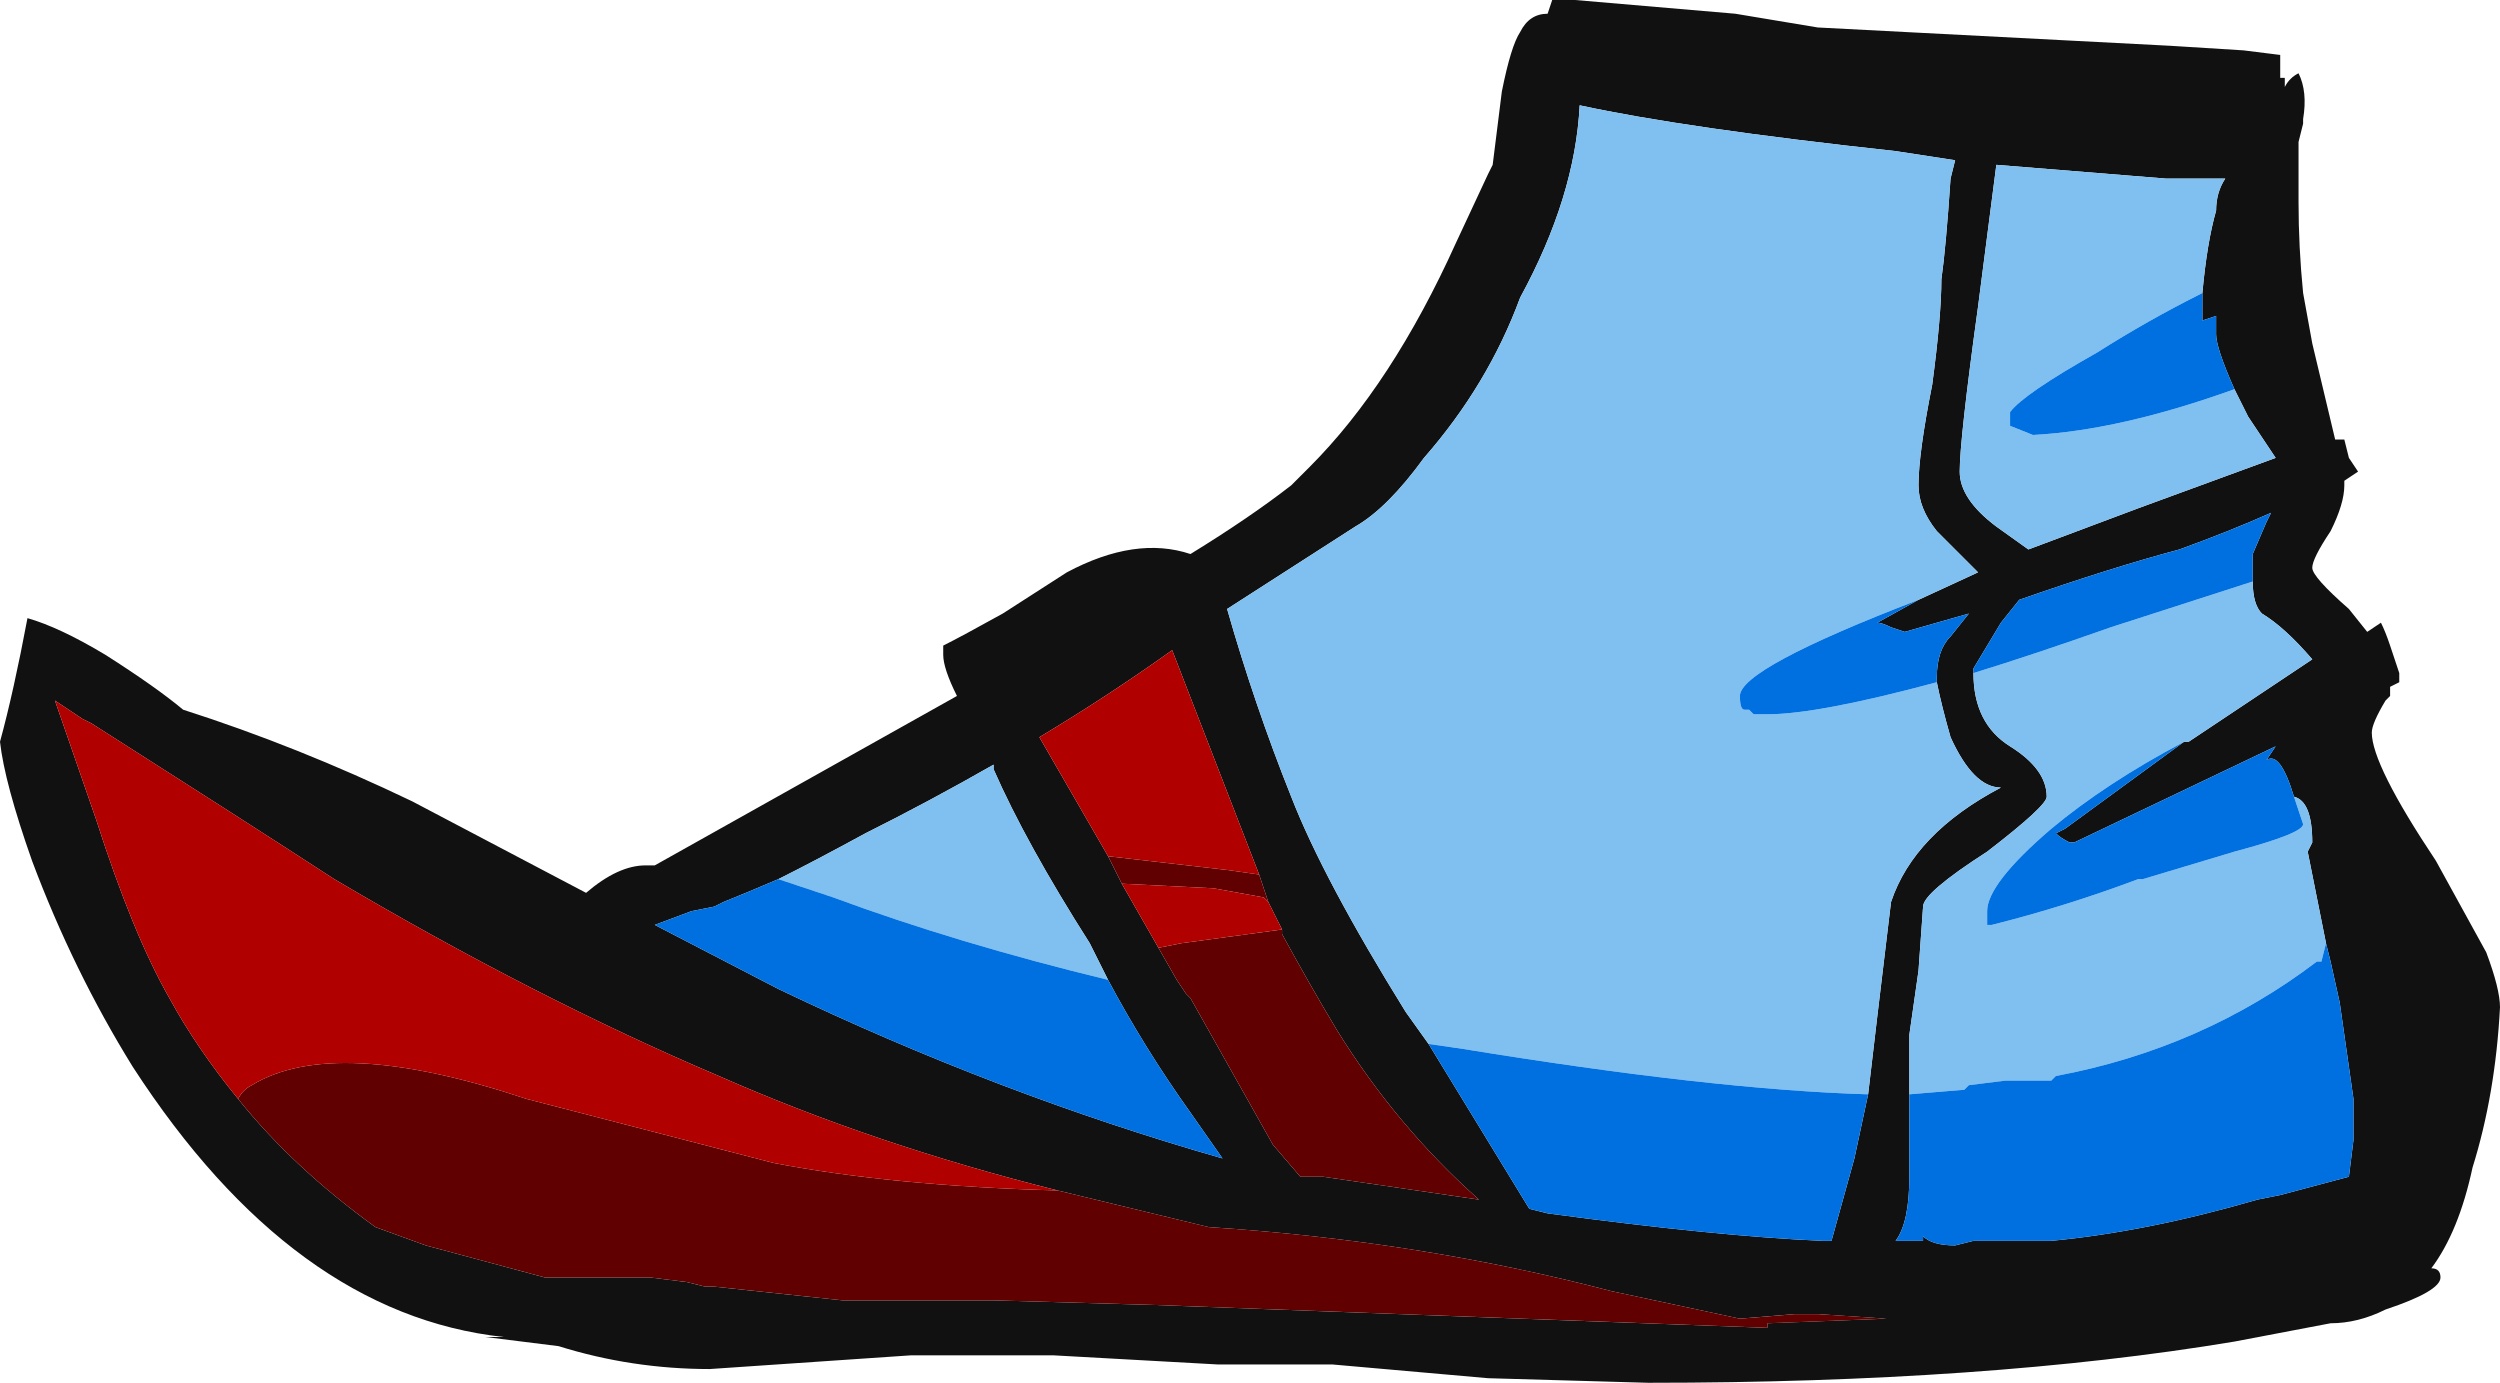 <?xml version="1.0" encoding="UTF-8" standalone="no"?>
<svg xmlns:ffdec="https://www.free-decompiler.com/flash" xmlns:xlink="http://www.w3.org/1999/xlink" ffdec:objectType="shape" height="15.1px" width="27.3px" xmlns="http://www.w3.org/2000/svg">
  <g transform="matrix(1.0, 0.0, 0.0, 1.0, 22.75, 11.35)">
    <path d="M1.75 -10.8 L2.15 -10.75 2.15 -10.5 2.2 -10.5 2.2 -10.4 Q2.25 -10.5 2.35 -10.55 2.45 -10.35 2.4 -10.05 L2.4 -10.0 2.35 -9.8 2.35 -9.15 Q2.35 -8.65 2.4 -8.15 L2.5 -7.6 2.75 -6.55 2.85 -6.55 2.9 -6.35 3.0 -6.2 2.85 -6.1 2.85 -6.05 Q2.85 -5.85 2.7 -5.55 2.5 -5.25 2.5 -5.15 2.5 -5.05 2.9 -4.7 L3.1 -4.45 3.25 -4.55 Q3.3 -4.45 3.35 -4.3 L3.45 -4.0 3.45 -3.9 3.35 -3.85 3.35 -3.75 3.3 -3.7 Q3.15 -3.45 3.15 -3.35 3.15 -3.0 3.85 -1.95 L4.4 -0.95 Q4.55 -0.55 4.55 -0.35 4.5 0.6 4.25 1.4 4.1 2.1 3.8 2.5 3.9 2.5 3.9 2.6 3.9 2.75 3.3 2.95 3.0 3.1 2.7 3.1 L1.65 3.3 Q-1.05 3.75 -4.75 3.75 L-6.5 3.7 -8.2 3.55 -9.45 3.55 -11.25 3.45 Q-11.95 3.45 -12.8 3.45 L-15.0 3.6 Q-15.85 3.6 -16.65 3.35 L-17.45 3.25 -17.25 3.25 Q-19.55 3.0 -21.3 0.3 -21.95 -0.75 -22.4 -1.95 -22.7 -2.8 -22.75 -3.25 -22.6 -3.8 -22.45 -4.6 -22.1 -4.5 -21.6 -4.2 -21.05 -3.85 -20.75 -3.6 -19.5 -3.2 -18.25 -2.6 L-16.35 -1.6 Q-16.0 -1.9 -15.7 -1.9 L-15.6 -1.9 -12.3 -3.75 Q-12.45 -4.05 -12.45 -4.2 -12.45 -4.45 -12.45 -4.3 -12.25 -4.4 -11.8 -4.65 L-11.1 -5.1 Q-10.35 -5.5 -9.75 -5.3 -9.1 -5.7 -8.65 -6.05 L-8.45 -6.25 Q-7.55 -7.15 -6.85 -8.7 L-6.5 -9.45 -6.45 -9.55 -6.35 -10.35 Q-6.25 -10.85 -6.15 -11.0 -6.05 -11.2 -5.85 -11.2 L-5.8 -11.35 -5.55 -11.35 -3.8 -11.2 -2.9 -11.05 0.95 -10.85 1.75 -10.8 M1.65 -7.1 Q1.45 -7.55 1.45 -7.7 L1.45 -7.9 1.3 -7.85 1.3 -8.15 Q1.35 -8.7 1.45 -9.05 1.45 -9.25 1.55 -9.4 L0.9 -9.4 -0.95 -9.55 Q-1.0 -9.15 -1.15 -8.0 -1.35 -6.55 -1.35 -6.2 -1.35 -5.9 -0.95 -5.6 L-0.6 -5.35 0.6 -5.8 2.1 -6.35 1.8 -6.8 1.65 -7.1 M1.85 -5.0 L1.85 -5.3 2.0 -5.65 2.05 -5.75 Q1.6 -5.55 1.05 -5.35 0.3 -5.15 -0.7 -4.8 L-0.9 -4.55 -1.2 -4.05 -1.2 -4.0 Q-1.2 -3.45 -0.8 -3.2 -0.4 -2.95 -0.4 -2.65 -0.4 -2.55 -1.05 -2.05 -1.75 -1.6 -1.75 -1.45 L-1.8 -0.75 -1.9 -0.05 -1.9 0.6 -1.9 1.5 Q-1.9 2.0 -2.05 2.2 L-1.75 2.2 -1.75 2.15 Q-1.65 2.25 -1.4 2.25 L-1.2 2.2 -0.35 2.2 Q0.7 2.1 1.9 1.75 L2.15 1.7 2.9 1.5 2.95 1.1 2.95 0.65 2.8 -0.4 2.7 -0.85 2.65 -1.05 2.45 -2.05 2.5 -2.15 Q2.5 -2.6 2.3 -2.65 2.15 -3.15 2.0 -3.05 L2.1 -3.2 -0.1 -2.15 -0.15 -2.15 Q-0.25 -2.2 -0.3 -2.25 L-0.2 -2.3 1.1 -3.25 1.15 -3.25 2.5 -4.15 Q2.2 -4.5 1.95 -4.65 1.85 -4.75 1.85 -5.0 M-11.2 1.65 Q-13.2 1.15 -14.9 0.4 -16.9 -0.45 -19.1 -1.75 -20.1 -2.4 -21.75 -3.45 L-21.85 -3.5 -22.15 -3.7 -21.7 -2.4 Q-21.3 -1.15 -20.9 -0.45 -20.6 0.1 -20.15 0.65 -19.55 1.4 -18.65 2.05 L-18.1 2.25 -16.8 2.6 -15.65 2.6 -15.25 2.65 -15.05 2.7 -14.95 2.7 -13.55 2.85 -11.9 2.85 -10.15 2.9 -3.45 3.15 -3.45 3.1 -2.15 3.05 -2.9 3.0 -3.15 3.0 -3.75 3.05 -5.15 2.75 Q-7.25 2.2 -9.55 2.05 L-11.2 1.65 M-14.25 -1.75 Q-14.6 -1.6 -14.85 -1.5 L-14.95 -1.45 -15.2 -1.4 -15.6 -1.25 -14.25 -0.55 Q-11.85 0.6 -9.4 1.3 L-9.75 0.8 Q-10.25 0.1 -10.65 -0.65 L-10.85 -1.05 Q-11.55 -2.15 -11.9 -2.95 L-11.9 -3.0 Q-12.6 -2.6 -13.3 -2.25 -13.85 -1.95 -14.25 -1.75 M-1.8 -4.8 L-1.15 -5.1 -1.6 -5.55 Q-1.8 -5.8 -1.8 -6.05 -1.8 -6.4 -1.65 -7.15 -1.55 -7.9 -1.55 -8.3 -1.5 -8.65 -1.45 -9.4 L-1.4 -9.6 -2.05 -9.7 Q-4.35 -9.95 -5.5 -10.2 -5.55 -9.2 -6.15 -8.1 -6.5 -7.15 -7.2 -6.35 -7.6 -5.8 -7.95 -5.6 L-9.35 -4.7 Q-9.05 -3.65 -8.65 -2.65 -8.3 -1.75 -7.4 -0.3 L-7.15 0.05 -6.05 1.85 -5.85 1.9 Q-4.0 2.15 -2.85 2.2 L-2.75 2.2 -2.5 1.3 -2.35 0.6 -2.25 -0.25 -2.1 -1.5 Q-1.85 -2.25 -0.9 -2.75 -1.2 -2.75 -1.45 -3.3 -1.55 -3.65 -1.6 -3.9 L-1.6 -3.95 Q-1.6 -4.25 -1.45 -4.4 L-1.25 -4.65 -1.95 -4.45 -2.1 -4.5 Q-2.2 -4.55 -2.25 -4.55 L-1.8 -4.8 M-9.0 -1.8 L-9.95 -4.25 Q-10.65 -3.75 -11.4 -3.3 L-10.65 -2.0 -10.5 -1.7 -10.1 -1.0 -9.9 -0.65 -9.8 -0.5 -9.75 -0.45 -8.85 1.15 -8.55 1.5 -8.3 1.5 -6.6 1.75 Q-7.5 0.95 -8.15 -0.1 -8.45 -0.6 -8.75 -1.15 L-8.75 -1.2 -8.9 -1.5 -9.0 -1.8" fill="#111111" fill-rule="evenodd" stroke="none"/>
    <path d="M1.3 -8.15 Q0.7 -7.85 0.15 -7.5 -0.65 -7.05 -0.8 -6.85 L-0.8 -6.7 -0.55 -6.6 Q0.4 -6.65 1.65 -7.1 L1.8 -6.8 2.1 -6.35 0.6 -5.8 -0.6 -5.35 -0.95 -5.6 Q-1.35 -5.9 -1.35 -6.2 -1.35 -6.55 -1.15 -8.0 -1.0 -9.15 -0.95 -9.55 L0.9 -9.4 1.55 -9.4 Q1.45 -9.25 1.45 -9.05 1.35 -8.7 1.3 -8.15 M1.85 -5.0 Q1.85 -4.75 1.95 -4.65 2.2 -4.5 2.5 -4.15 L1.15 -3.25 1.1 -3.25 Q0.25 -2.8 -0.35 -2.3 -1.05 -1.7 -1.05 -1.4 L-1.05 -1.25 -1.0 -1.25 Q-0.2 -1.45 0.6 -1.75 L0.65 -1.75 1.65 -2.05 Q2.4 -2.25 2.4 -2.35 L2.3 -2.65 Q2.5 -2.6 2.5 -2.15 L2.45 -2.05 2.65 -1.05 2.6 -0.85 2.55 -0.85 Q1.3 0.1 -0.3 0.4 L-0.35 0.45 -0.85 0.45 -1.25 0.5 -1.3 0.55 -1.9 0.6 -1.9 -0.05 -1.8 -0.75 -1.75 -1.45 Q-1.75 -1.6 -1.05 -2.05 -0.4 -2.55 -0.4 -2.65 -0.4 -2.95 -0.8 -3.2 -1.2 -3.45 -1.2 -4.0 -0.55 -4.2 0.3 -4.5 L1.85 -5.0 M-14.25 -1.75 Q-13.85 -1.95 -13.3 -2.25 -12.6 -2.6 -11.9 -3.0 L-11.9 -2.95 Q-11.55 -2.15 -10.85 -1.05 L-10.65 -0.65 Q-12.3 -1.05 -13.65 -1.55 L-14.25 -1.75 M-7.15 0.05 L-7.4 -0.3 Q-8.3 -1.75 -8.65 -2.65 -9.05 -3.65 -9.35 -4.7 L-7.95 -5.6 Q-7.6 -5.8 -7.2 -6.35 -6.5 -7.15 -6.15 -8.1 -5.55 -9.2 -5.5 -10.2 -4.35 -9.95 -2.05 -9.7 L-1.4 -9.6 -1.45 -9.4 Q-1.5 -8.65 -1.55 -8.3 -1.55 -7.9 -1.65 -7.15 -1.8 -6.4 -1.8 -6.05 -1.8 -5.8 -1.6 -5.55 L-1.15 -5.1 -1.8 -4.8 Q-3.75 -4.05 -3.75 -3.75 -3.75 -3.6 -3.7 -3.6 L-3.65 -3.6 -3.6 -3.55 -3.45 -3.55 Q-2.9 -3.55 -1.6 -3.9 -1.55 -3.65 -1.45 -3.3 -1.2 -2.75 -0.9 -2.75 -1.85 -2.25 -2.1 -1.5 L-2.25 -0.25 -2.35 0.6 Q-4.05 0.55 -6.8 0.1 L-7.15 0.05" fill="#80c0f0" fill-rule="evenodd" stroke="none"/>
    <path d="M1.3 -8.15 L1.3 -7.85 1.45 -7.9 1.45 -7.7 Q1.45 -7.55 1.65 -7.1 0.4 -6.65 -0.55 -6.6 L-0.8 -6.7 -0.8 -6.85 Q-0.65 -7.05 0.15 -7.5 0.7 -7.85 1.3 -8.15 M-1.2 -4.0 L-1.2 -4.05 -0.9 -4.55 -0.7 -4.8 Q0.3 -5.15 1.05 -5.35 1.6 -5.55 2.05 -5.75 L2.0 -5.65 1.85 -5.3 1.85 -5.0 0.3 -4.5 Q-0.55 -4.2 -1.2 -4.0 M1.1 -3.25 L-0.2 -2.3 -0.3 -2.25 Q-0.25 -2.2 -0.15 -2.15 L-0.1 -2.15 2.1 -3.2 2.0 -3.05 Q2.15 -3.15 2.3 -2.65 L2.4 -2.35 Q2.4 -2.25 1.65 -2.05 L0.65 -1.75 0.6 -1.75 Q-0.2 -1.45 -1.0 -1.25 L-1.05 -1.25 -1.05 -1.4 Q-1.05 -1.7 -0.35 -2.3 0.25 -2.8 1.1 -3.25 M2.65 -1.05 L2.7 -0.85 2.8 -0.4 2.95 0.65 2.95 1.1 2.9 1.5 2.15 1.7 1.9 1.75 Q0.7 2.1 -0.35 2.2 L-1.2 2.2 -1.4 2.25 Q-1.65 2.25 -1.75 2.15 L-1.75 2.2 -2.05 2.2 Q-1.9 2.0 -1.9 1.5 L-1.9 0.6 -1.3 0.55 -1.25 0.5 -0.85 0.45 -0.35 0.45 -0.3 0.4 Q1.3 0.1 2.55 -0.85 L2.6 -0.85 2.65 -1.05 M-10.65 -0.65 Q-10.25 0.1 -9.75 0.8 L-9.4 1.3 Q-11.85 0.6 -14.25 -0.55 L-15.6 -1.25 -15.2 -1.4 -14.95 -1.45 -14.85 -1.5 Q-14.6 -1.6 -14.25 -1.75 L-13.65 -1.55 Q-12.3 -1.05 -10.65 -0.65 M-7.15 0.05 L-6.8 0.1 Q-4.05 0.55 -2.35 0.6 L-2.5 1.3 -2.75 2.2 -2.85 2.2 Q-4.0 2.15 -5.85 1.9 L-6.05 1.85 -7.15 0.05 M-1.6 -3.9 Q-2.9 -3.55 -3.45 -3.55 L-3.6 -3.55 -3.65 -3.6 -3.7 -3.6 Q-3.75 -3.6 -3.75 -3.75 -3.75 -4.05 -1.8 -4.8 L-2.25 -4.55 Q-2.2 -4.55 -2.1 -4.5 L-1.95 -4.45 -1.25 -4.65 -1.45 -4.4 Q-1.6 -4.25 -1.6 -3.95 L-1.6 -3.9" fill="#0070e0" fill-rule="evenodd" stroke="none"/>
    <path d="M-20.15 0.65 Q-20.1 0.55 -20.0 0.5 -19.1 -0.05 -17.0 0.65 L-14.3 1.35 Q-13.0 1.6 -11.2 1.65 L-9.55 2.05 Q-7.25 2.2 -5.15 2.75 L-3.75 3.05 -3.15 3.0 -2.9 3.0 -2.15 3.05 -3.45 3.1 -3.45 3.15 -10.15 2.9 -11.9 2.85 -13.55 2.85 -14.95 2.7 -15.05 2.7 -15.25 2.65 -15.65 2.6 -16.8 2.6 -18.1 2.25 -18.65 2.05 Q-19.55 1.4 -20.15 0.65 M-10.65 -2.0 L-9.35 -1.85 -9.0 -1.8 -8.9 -1.5 -8.95 -1.55 -9.5 -1.65 -10.5 -1.7 -10.65 -2.0 M-8.75 -1.2 L-8.75 -1.15 Q-8.45 -0.6 -8.15 -0.1 -7.5 0.95 -6.6 1.75 L-8.3 1.5 -8.55 1.5 -8.85 1.15 -9.75 -0.45 -9.8 -0.5 -9.9 -0.65 -10.1 -1.0 -9.85 -1.05 -8.75 -1.2" fill="#600000" fill-rule="evenodd" stroke="none"/>
    <path d="M-20.15 0.65 Q-20.6 0.1 -20.9 -0.45 -21.3 -1.15 -21.7 -2.4 L-22.15 -3.7 -21.85 -3.5 -21.75 -3.45 Q-20.1 -2.4 -19.1 -1.75 -16.9 -0.45 -14.9 0.4 -13.2 1.15 -11.2 1.65 -13.0 1.6 -14.3 1.35 L-17.0 0.65 Q-19.1 -0.05 -20.0 0.5 -20.1 0.55 -20.15 0.65 M-9.0 -1.8 L-9.35 -1.85 -10.65 -2.0 -11.4 -3.3 Q-10.65 -3.75 -9.95 -4.25 L-9.0 -1.8 M-10.5 -1.7 L-9.5 -1.65 -8.95 -1.55 -8.9 -1.5 -8.75 -1.2 -9.85 -1.05 -10.1 -1.0 -10.5 -1.7" fill="#b00000" fill-rule="evenodd" stroke="none"/>
  </g>
</svg>
